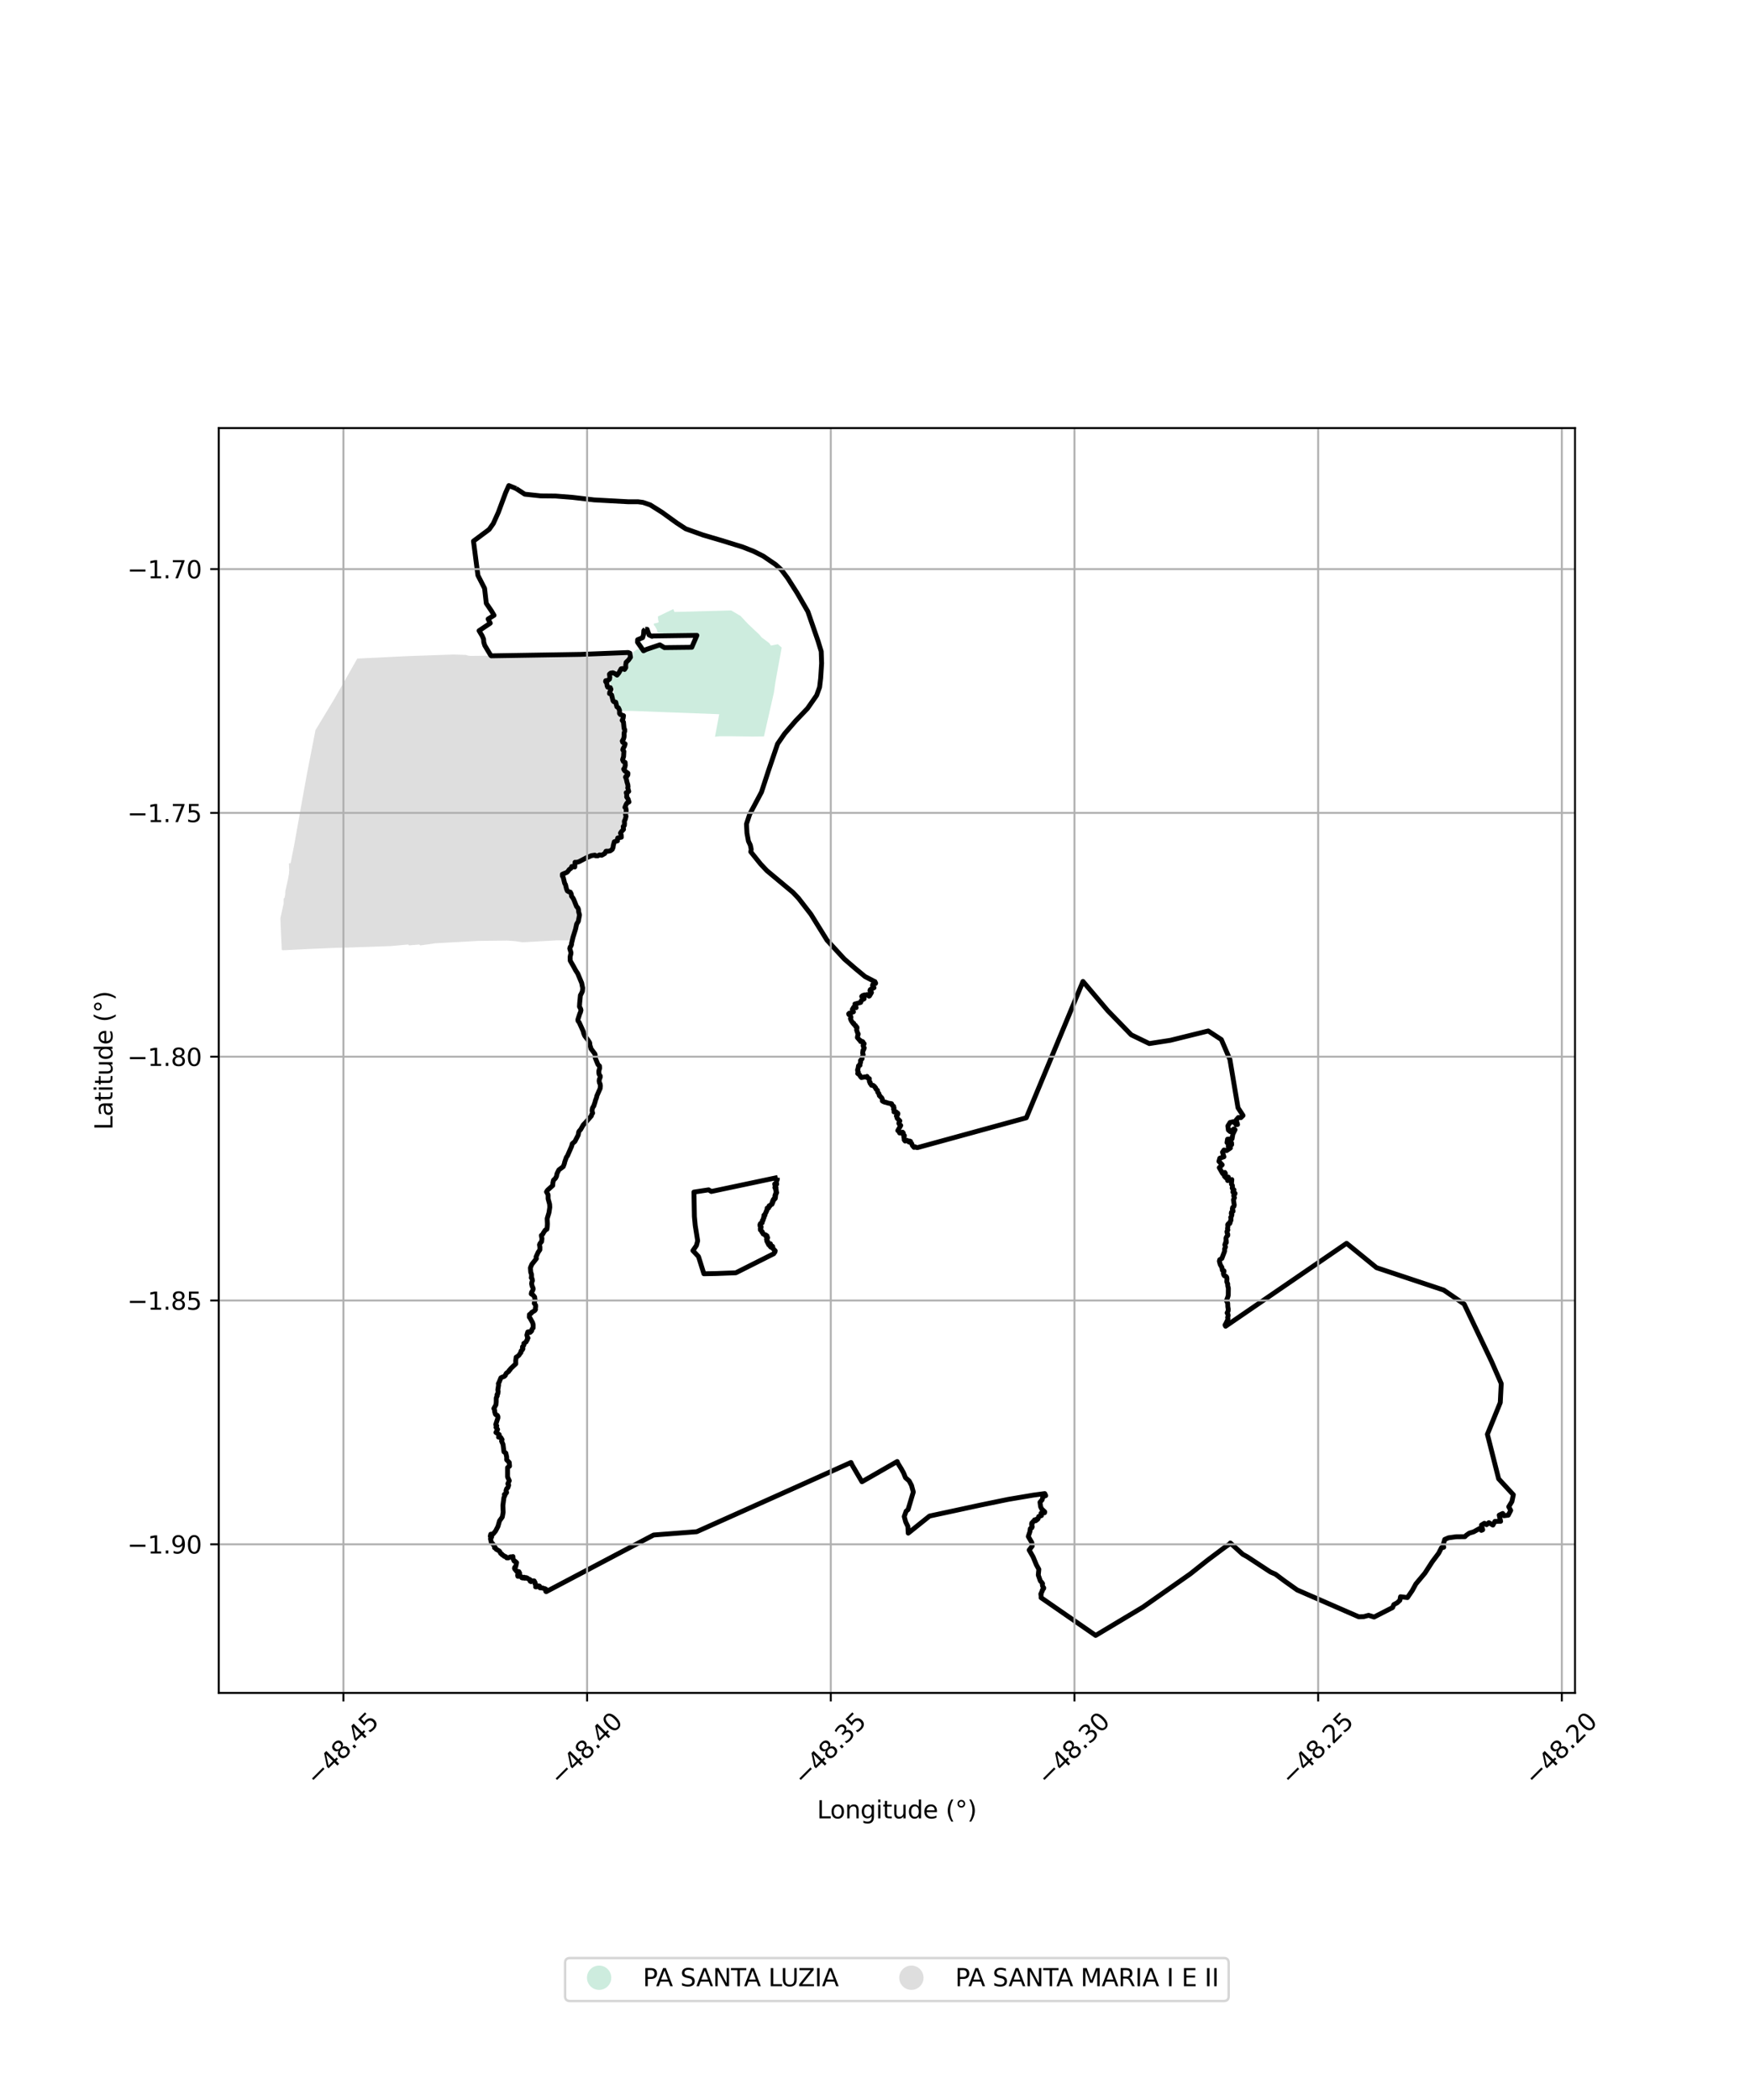 <?xml version="1.0" encoding="utf-8" standalone="no"?>
<!DOCTYPE svg PUBLIC "-//W3C//DTD SVG 1.1//EN"
  "http://www.w3.org/Graphics/SVG/1.1/DTD/svg11.dtd">
<svg xmlns:xlink="http://www.w3.org/1999/xlink" width="720pt" height="864pt" viewBox="0 0 720 864" xmlns="http://www.w3.org/2000/svg" version="1.1">
 <defs>
  <style type="text/css">*{stroke-linejoin: round; stroke-linecap: butt}</style>
 </defs>
 <g id="figure_1">
  <g id="patch_1">
   <path d="M 0 864 
L 720 864 
L 720 0 
L 0 0 
z
" style="fill: #ffffff"/>
  </g>
  <g id="axes_1">
   <g id="patch_2">
    <path d="M 90 696.518 
L 648 696.518 
L 648 176.122 
L 90 176.122 
z
" style="fill: #ffffff"/>
   </g>
   <g id="PatchCollection_1">
    <path d="M 147.013 270.951 
L 168.009 269.939 
L 186.628 269.289 
L 191.727 269.461 
L 192.566 269.738 
L 193.501 269.865 
L 199.36 269.799 
L 201.391 269.79 
L 204.011 269.841 
L 206.443 270.344 
L 207.59 269.876 
L 223.263 269.888 
L 240.609 269.162 
L 258.508 268.463 
L 258.442 269.003 
L 258.838 269.672 
L 258.483 271.017 
L 257.308 271.818 
L 257.071 273.104 
L 256.894 273.732 
L 256.74 274.854 
L 255.312 274.648 
L 254.237 275.802 
L 251.243 276.502 
L 250.32 277.126 
L 250.148 277.923 
L 250.039 279.455 
L 248.917 279.524 
L 248.528 280.583 
L 249.339 283.062 
L 250.823 283.449 
L 250.793 284.124 
L 249.772 285.198 
L 250.081 286.316 
L 251.125 286.725 
L 251.022 288.007 
L 252.194 289.454 
L 252.918 289.915 
L 252.743 291.065 
L 253.939 291.874 
L 254.199 293.399 
L 254.256 294.324 
L 255.512 295.118 
L 255.053 296.451 
L 255.706 297.879 
L 255.881 300.002 
L 256.294 300.836 
L 255.403 301.539 
L 255.938 302.442 
L 256.115 303.179 
L 254.994 305.378 
L 256.047 306.51 
L 255.251 308.484 
L 256.189 309.496 
L 255.852 310.199 
L 256.011 311.304 
L 255.087 312.286 
L 255.769 313.681 
L 256.637 314.265 
L 256.518 315.516 
L 255.962 315.944 
L 255.792 316.934 
L 256.985 317.965 
L 257.336 318.622 
L 256.48 319.568 
L 257.583 322.667 
L 257.43 324.642 
L 256.592 326.09 
L 257.371 327.026 
L 257.199 327.856 
L 257.984 329.521 
L 257.238 330.113 
L 256.326 332.374 
L 257.181 332.994 
L 256.687 334.79 
L 256.928 336.759 
L 256.226 337.448 
L 256.321 338.843 
L 255.852 339.66 
L 255.716 341.105 
L 254.551 342.244 
L 254.63 342.913 
L 253.787 344.606 
L 252.388 345.554 
L 251.449 347.412 
L 251.567 348.839 
L 251.087 349.48 
L 250.339 349.243 
L 249.404 349.234 
L 248.685 350.299 
L 247.425 350.94 
L 245.707 351.332 
L 244.987 350.932 
L 242.022 351.807 
L 240.095 353.117 
L 238.713 353.649 
L 236.341 354.363 
L 233.682 356.898 
L 230.383 359.822 
L 230.845 361.611 
L 231.62 362.788 
L 232.235 364.754 
L 232.67 365.811 
L 233.492 367.391 
L 234.222 367.93 
L 234.852 369.17 
L 235.373 369.611 
L 236.27 371.498 
L 236.658 372.843 
L 237.659 374.515 
L 237.992 376.947 
L 237.608 378.634 
L 236.479 380.747 
L 236.318 382.474 
L 235.76 383.642 
L 235.243 385.579 
L 235.189 386.513 
L 234.964 386.919 
L 229.147 386.883 
L 214.945 387.679 
L 212.074 387.227 
L 208.602 386.98 
L 196.779 387.11 
L 179.037 388.096 
L 172.893 388.985 
L 172.498 388.601 
L 168.264 388.968 
L 167.913 388.593 
L 160.817 389.236 
L 142.706 389.871 
L 138.523 389.933 
L 129.385 390.33 
L 124.936 390.547 
L 116.356 390.97 
L 115.936 390.789 
L 115.453 380.228 
L 115.364 377.757 
L 116.697 371.698 
L 116.704 369.69 
L 117.058 369.455 
L 117.347 368.124 
L 117.386 366.641 
L 118.481 361.79 
L 118.903 359.431 
L 118.991 358.054 
L 118.87 355.209 
L 119.543 355.205 
L 121.073 347.48 
L 124.399 328.797 
L 126.362 317.987 
L 129.799 300.388 
L 137.41 287.804 
L 147.013 270.951 
" clip-path="url(#p617e4e9c97)" style="fill: #cccccc; fill-opacity: 0.65"/>
    <path d="M 277.023 250.581 
L 277.484 251.78 
L 300.831 251.142 
L 304.728 253.451 
L 307.692 256.642 
L 310.824 259.601 
L 312.323 261.006 
L 313.394 262.266 
L 316.486 264.585 
L 317.197 265.622 
L 320.04 265.05 
L 321.608 266.423 
L 321.377 267.709 
L 321.11 269.229 
L 320.824 270.765 
L 319.843 276.095 
L 319.043 280.585 
L 318.396 284.998 
L 314.315 302.972 
L 309.581 303.036 
L 305.071 302.957 
L 300.547 302.899 
L 296.062 302.897 
L 294.169 303.116 
L 295.902 293.847 
L 273.573 293.006 
L 259.949 292.484 
L 255.207 292.467 
L 254.598 291.281 
L 254.354 290.699 
L 254.111 290.117 
L 253.998 289.548 
L 253.15 288.867 
L 252.302 288.185 
L 252.413 286.592 
L 252.523 284.658 
L 252.776 283.577 
L 251.362 281.816 
L 250.994 280.963 
L 250.626 280.11 
L 251.698 279.767 
L 252.149 279.312 
L 252.091 278.174 
L 252.202 277.093 
L 252.936 277.206 
L 254.236 278.171 
L 255.026 277.885 
L 255.59 277.316 
L 255.814 275.837 
L 256.716 275.267 
L 258.41 275.321 
L 258.634 274.069 
L 258.688 272.306 
L 259.591 272.02 
L 260.013 271.195 
L 260.435 270.37 
L 260.462 269.346 
L 260.489 268.322 
L 261.73 267.41 
L 263.084 266.896 
L 264.213 266.667 
L 264.325 265.984 
L 263.872 264.847 
L 263.504 263.966 
L 263.135 263.084 
L 263.247 262.516 
L 263.65 262.593 
L 263.534 263.027 
L 263.803 264.322 
L 265.79 267.248 
L 268.324 266.162 
L 270.858 265.075 
L 271.712 266.141 
L 272.567 267.205 
L 283.739 267.026 
L 284.448 265.397 
L 285.146 263.765 
L 285.845 262.125 
L 270.599 260.334 
L 270.243 259.036 
L 269.847 258.326 
L 269.451 257.615 
L 268.999 257.161 
L 269.026 256.848 
L 269.054 256.535 
L 269.351 256.482 
L 270.352 256.306 
L 271.029 255.963 
L 270.802 255.053 
L 270.745 254.456 
L 270.688 253.859 
L 270.644 253.657 
L 277.023 250.581 
" clip-path="url(#p617e4e9c97)" style="fill: #b3e2cd; fill-opacity: 0.65"/>
   </g>
   <g id="PatchCollection_2">
    <path d="M 212.314 200.987 
L 215.896 203.322 
L 222.478 204.023 
L 228.532 204.082 
L 235.57 204.635 
L 244.415 205.669 
L 258.5 206.439 
L 262.49 206.439 
L 264.552 206.701 
L 267.537 207.732 
L 272.356 210.762 
L 278.361 215.099 
L 282.101 217.555 
L 289.235 220.115 
L 296.875 222.361 
L 305.589 225.059 
L 310.024 226.803 
L 314.03 228.808 
L 319.131 232.297 
L 321.481 234.435 
L 324.028 237.803 
L 327.936 243.93 
L 332.365 251.592 
L 336.581 263.782 
L 337.868 268.017 
L 338.036 272.891 
L 337.648 278.961 
L 337.211 282.706 
L 335.993 286.089 
L 332.213 291.493 
L 327.314 296.623 
L 322.792 301.88 
L 319.926 306.041 
L 316.169 317.098 
L 313.292 325.896 
L 308.427 335.051 
L 307.121 339.029 
L 307.324 342.811 
L 307.937 346.102 
L 308.704 347.713 
L 309.074 349.469 
L 308.894 350.458 
L 312.932 355.479 
L 315.509 358.208 
L 326.252 367.163 
L 328.488 369.517 
L 333.617 376.129 
L 340.24 386.807 
L 347.387 394.572 
L 351.79 398.381 
L 355.889 401.777 
L 359.641 403.727 
L 359.735 403.841 
L 359.957 403.84 
L 360.261 404.491 
L 360.194 404.646 
L 359.08 405.072 
L 358.966 405.532 
L 359.106 405.875 
L 359.601 406.373 
L 358.075 407.134 
L 357.965 407.399 
L 357.939 407.576 
L 358.311 407.955 
L 358.55 408.358 
L 357.722 409.767 
L 357.535 409.867 
L 357.239 409.527 
L 356.875 409.21 
L 356.626 409.231 
L 356.355 409.431 
L 356.003 409.537 
L 355.776 409.329 
L 354.973 409.569 
L 354.534 409.96 
L 354.816 410.055 
L 355.522 410.854 
L 355.497 410.968 
L 355.031 411.167 
L 354.378 411.655 
L 354.106 412.422 
L 351.72 413.085 
L 352.241 414.57 
L 351.962 414.437 
L 351.755 414.186 
L 351.261 414.342 
L 350.668 415.34 
L 351.148 416.283 
L 350.534 416.498 
L 349.962 416.841 
L 349.455 416.855 
L 349.178 417.116 
L 349.273 417.425 
L 349.505 417.541 
L 349.902 417.926 
L 350.095 418.538 
L 349.891 419.093 
L 350.254 419.976 
L 350.997 421.044 
L 351.239 421.001 
L 351.356 421.462 
L 352.004 421.906 
L 351.889 422.093 
L 352.205 422.519 
L 352.557 422.592 
L 352.62 422.878 
L 352.496 423.403 
L 352.427 423.734 
L 352.882 425.095 
L 353.093 425.382 
L 353.072 425.599 
L 352.868 426.206 
L 352.757 426.88 
L 353.699 428.004 
L 353.924 428.037 
L 354.097 428.539 
L 354.428 428.6 
L 354.535 428.48 
L 354.832 428.496 
L 355.055 428.711 
L 355.013 428.998 
L 355.516 429.372 
L 355.454 429.666 
L 355.098 430.165 
L 355.298 430.814 
L 355.577 431.136 
L 355.308 431.907 
L 355.065 432.105 
L 354.917 433.291 
L 355.136 433.934 
L 355.053 434.295 
L 354.732 434.807 
L 354.673 435.614 
L 354.023 436.363 
L 354.075 437.11 
L 353.81 437.736 
L 353.843 438.252 
L 353.226 438.485 
L 352.971 439.935 
L 352.829 440.136 
L 352.858 440.525 
L 353.141 441.064 
L 352.874 441.659 
L 353.67 442.25 
L 353.979 442.849 
L 354.409 443.329 
L 355.68 443.096 
L 356.091 443.126 
L 356.593 443.172 
L 356.715 442.874 
L 356.773 442.979 
L 356.778 443.354 
L 357.682 443.795 
L 357.636 444.321 
L 357.706 445.026 
L 358.026 445.313 
L 357.996 445.712 
L 358.389 446.173 
L 358.553 446.51 
L 359.209 446.538 
L 359.833 447.017 
L 359.887 447.255 
L 360.27 447.578 
L 360.366 448.03 
L 361.017 448.607 
L 361.124 449.366 
L 361.606 449.946 
L 361.776 450.752 
L 361.889 450.754 
L 362.069 450.878 
L 362.157 451.161 
L 362.788 451.687 
L 363.06 452.327 
L 363.026 452.973 
L 363.541 453.291 
L 363.821 453.337 
L 364.003 453.483 
L 364.437 453.488 
L 364.706 453.654 
L 364.922 453.656 
L 365.322 453.842 
L 366.809 454.089 
L 367.066 454.708 
L 367.687 455.203 
L 367.601 455.592 
L 367.852 455.874 
L 367.637 456.376 
L 368.034 456.987 
L 367.811 457.456 
L 368.741 457.499 
L 368.878 457.756 
L 369.284 457.92 
L 369.42 458.165 
L 369.314 458.599 
L 368.787 459.091 
L 369.079 459.834 
L 369.13 460.116 
L 370.222 461.152 
L 369.804 462.13 
L 369.953 462.466 
L 370.595 463.038 
L 369.382 465.155 
L 369.806 465.466 
L 370.145 466.15 
L 371.343 465.798 
L 371.628 466.127 
L 371.502 466.302 
L 371.481 466.599 
L 371.825 467.128 
L 372.089 467.191 
L 372.074 467.467 
L 371.847 467.776 
L 372.023 468.503 
L 372.011 468.972 
L 372.395 469.468 
L 373.203 469.169 
L 373.931 469.849 
L 374.236 469.438 
L 374.339 469.521 
L 374.61 469.591 
L 374.505 469.763 
L 374.573 470.051 
L 375.059 470.398 
L 375.397 471.305 
L 375.876 471.831 
L 376.059 472.064 
L 376.477 471.817 
L 376.945 472.097 
L 377.564 472.139 
L 422.253 459.895 
L 445.562 403.786 
L 455.704 415.754 
L 465.43 425.758 
L 472.862 429.357 
L 481.532 428.01 
L 497.108 424.165 
L 502.497 427.705 
L 506.02 435.905 
L 509.351 455.769 
L 511.427 458.948 
L 510.498 459.847 
L 509.497 459.776 
L 508.622 460.775 
L 509.168 462.641 
L 508.608 462.715 
L 507.572 461.465 
L 506.081 461.812 
L 505.171 463.264 
L 505.384 464.931 
L 506.123 465.565 
L 507.681 464.474 
L 508.137 464.782 
L 507.228 466.632 
L 506.898 468.537 
L 505.043 468.702 
L 504.829 470.099 
L 506.699 470.223 
L 506.741 470.948 
L 505.383 470.841 
L 505.358 471.802 
L 506.25 472.29 
L 504.641 473.399 
L 503.59 473.146 
L 502.971 474.036 
L 503.553 475.938 
L 501.871 476.503 
L 501.506 477.827 
L 502.851 479.239 
L 501.64 480.401 
L 503.047 482.864 
L 503.923 482.373 
L 504.191 482.844 
L 503.727 483.897 
L 504.357 484.585 
L 505.365 484.293 
L 505.079 485.707 
L 506.805 485.306 
L 506.642 487.192 
L 507.034 487.74 
L 507.089 488.421 
L 506.946 488.754 
L 507.17 489.203 
L 507.704 489.543 
L 507.68 489.697 
L 507.223 490.417 
L 507.562 490.811 
L 508.123 490.961 
L 508.053 491.276 
L 507.626 491.697 
L 507.566 491.935 
L 507.879 492.793 
L 507.472 493.657 
L 507.808 495.815 
L 507.658 496.355 
L 507.142 496.792 
L 507.015 497.462 
L 507.259 497.883 
L 507.303 498.384 
L 506.657 498.775 
L 506.591 499.328 
L 506.85 499.716 
L 506.667 500.385 
L 506.344 500.864 
L 506.459 501.381 
L 506.443 502.105 
L 506.133 502.572 
L 506.126 503.018 
L 505.925 503.431 
L 505.4 503.437 
L 505.113 503.848 
L 505.173 504.783 
L 505.027 505.466 
L 505.175 506.041 
L 504.799 506.71 
L 504.92 507.388 
L 505.128 507.765 
L 505.129 508.304 
L 504.601 508.897 
L 504.417 509.388 
L 504.393 509.793 
L 504.528 510.357 
L 504.343 510.711 
L 504.57 511.024 
L 504.527 511.275 
L 504.164 511.434 
L 503.926 512.142 
L 504.211 513.027 
L 503.815 513.87 
L 503.828 514.795 
L 502.719 517.75 
L 501.832 518.262 
L 501.677 518.893 
L 502.046 520.296 
L 502.745 521.479 
L 502.908 522.598 
L 503.551 522.836 
L 503.562 523.218 
L 503.34 523.881 
L 503.465 524.494 
L 503.783 524.918 
L 504.291 525.038 
L 504.69 525.458 
L 504.806 526.062 
L 504.745 527.393 
L 505.132 528.29 
L 505.095 528.548 
L 505.149 529.158 
L 505.377 529.966 
L 505.344 532.843 
L 505.18 533.535 
L 504.587 535.139 
L 505.106 536.147 
L 505.157 537.657 
L 505.346 538.711 
L 505.267 539.419 
L 504.871 540.181 
L 505.212 540.711 
L 505.295 541.265 
L 505.08 542.101 
L 505.218 542.419 
L 505.202 542.803 
L 504.42 544.434 
L 504.004 545.148 
L 504.249 545.65 
L 554.027 511.536 
L 566.336 521.562 
L 593.996 530.772 
L 602.41 536.553 
L 613.646 560.091 
L 617.652 569.254 
L 617.252 577.063 
L 611.955 590.104 
L 616.585 608.43 
L 622.636 614.978 
L 622.049 617.765 
L 620.741 619.927 
L 621.551 621.426 
L 620.534 623.401 
L 618.782 623.605 
L 618.255 622.686 
L 616.824 623.367 
L 617.398 625.921 
L 615.065 625.938 
L 614.224 627.47 
L 612.549 626.466 
L 611.615 627.3 
L 610.721 626.721 
L 609.512 627.453 
L 610.025 629.394 
L 609.466 629.65 
L 608.762 628.867 
L 606.338 630.219 
L 604.525 630.771 
L 603.225 631.69 
L 602.712 632.224 
L 599.071 632.268 
L 595.958 632.698 
L 594.405 633.365 
L 593.752 635.613 
L 593.988 636.591 
L 593.092 636.75 
L 591.905 639.05 
L 589.282 642.546 
L 586.242 647.25 
L 582.542 651.667 
L 581.04 654.405 
L 579.059 657.291 
L 576.22 656.944 
L 575.938 658.422 
L 574.886 659.408 
L 573.459 660.179 
L 572.953 661.391 
L 565.329 665.295 
L 563.087 664.586 
L 561.059 665.128 
L 559.047 665.207 
L 533.677 654.148 
L 528.374 650.378 
L 524.759 647.668 
L 522.699 646.76 
L 513.171 640.506 
L 511.31 639.48 
L 506.196 634.829 
L 505.928 635.227 
L 504.091 636.471 
L 496.771 641.949 
L 489.696 647.564 
L 470.236 661.216 
L 450.778 672.864 
L 428.333 657.334 
L 428.379 657.038 
L 428.222 655.771 
L 428.413 655.726 
L 428.461 655.243 
L 428.851 654.532 
L 428.822 654.224 
L 429.396 653.544 
L 429.423 653.281 
L 428.967 652.654 
L 428.841 651.898 
L 428.947 651.549 
L 428.602 651.05 
L 428.019 650.423 
L 427.185 648.032 
L 427.407 645.643 
L 426.397 643.819 
L 425.066 640.594 
L 423.43 637.734 
L 424.684 636.087 
L 424.516 634.643 
L 423.07 632.153 
L 423.743 630.141 
L 423.891 628.944 
L 424.5 628.592 
L 424.685 628.128 
L 424.466 627.791 
L 424.585 627.339 
L 424.437 627.108 
L 424.508 626.599 
L 424.757 626.568 
L 424.931 626.354 
L 424.952 626.1 
L 425.383 625.749 
L 425.639 625.317 
L 425.865 625.38 
L 426.044 625.683 
L 426.197 625.643 
L 426.252 625.467 
L 426.161 625.187 
L 426.346 625.099 
L 426.787 625.192 
L 427.111 624.846 
L 427.333 623.942 
L 428.491 623.563 
L 428.292 622.624 
L 428.417 622.496 
L 429.752 622.393 
L 429.824 622.21 
L 429.801 621.962 
L 428.602 620.861 
L 428.134 619.904 
L 427.889 618.055 
L 428.784 617.036 
L 429.059 615.829 
L 430.237 615.339 
L 429.837 614.498 
L 425.033 615.156 
L 414.776 616.889 
L 403.294 619.249 
L 382.442 623.747 
L 373.673 630.775 
L 373.536 628.027 
L 372.626 626.176 
L 372.029 623.951 
L 372.809 621.748 
L 373.597 621.109 
L 375.761 613.857 
L 375.02 611.124 
L 374.048 609.291 
L 372.526 607.947 
L 371.769 606.027 
L 370.767 604.221 
L 369.422 602.044 
L 369.136 601.307 
L 354.633 609.633 
L 350.657 602.859 
L 350.115 601.712 
L 328.199 611.576 
L 286.662 630.186 
L 268.916 631.547 
L 224.714 654.859 
L 224.547 654.714 
L 224.573 653.822 
L 224.061 653.582 
L 223.66 653.546 
L 223.278 653.343 
L 222.136 653.262 
L 221.95 652.557 
L 220.709 652.41 
L 220.748 652.603 
L 220.644 652.698 
L 220.63 652.898 
L 220.54 652.854 
L 220.36 652.883 
L 220.488 652.262 
L 220.174 651.726 
L 220.173 651.167 
L 219.783 650.441 
L 219.233 650.407 
L 218.513 650.737 
L 218.134 650.556 
L 218.004 649.855 
L 216.899 649.414 
L 216.97 649.279 
L 216.492 649.079 
L 216.145 649.16 
L 215.929 649.346 
L 215.681 648.926 
L 215.091 649.246 
L 214.945 649.064 
L 214.689 649.147 
L 214.694 649.131 
L 214.565 648.963 
L 214.844 648.875 
L 214.174 648.584 
L 214.049 648.44 
L 213.941 648.485 
L 213.769 648.395 
L 213.636 648.508 
L 213.431 648.56 
L 213.106 648.335 
L 213.067 648.545 
L 213.034 648.449 
L 212.978 648 
L 213.63 647.703 
L 213.656 647.479 
L 213.806 647.277 
L 213.487 646.615 
L 212.538 646.46 
L 212.559 646.526 
L 212.408 646.23 
L 211.892 645.699 
L 211.736 645.434 
L 211.671 645.2 
L 211.808 644.803 
L 212.162 644.599 
L 212.55 642.9 
L 211.887 642.314 
L 211.55 642.297 
L 211.24 641.71 
L 211.049 640.928 
L 211.046 640.408 
L 210.641 640.593 
L 210.438 640.678 
L 210.269 640.509 
L 209.931 640.56 
L 209.322 640.881 
L 208.982 640.983 
L 208.439 640.933 
L 208.102 640.459 
L 207.439 640.307 
L 207.254 640.036 
L 206.556 639.663 
L 206.388 639.426 
L 206.482 639.389 
L 206.004 639.127 
L 205.561 638.279 
L 205.191 637.983 
L 204.16 637.413 
L 203.933 636.979 
L 203.462 636.787 
L 203.498 636.271 
L 202.678 635.101 
L 202.175 634.69 
L 201.803 633.109 
L 202.277 632.366 
L 201.718 632.038 
L 201.922 631.226 
L 202.866 631.147 
L 203.898 629.884 
L 204.856 628.052 
L 205.529 625.712 
L 206.652 624.158 
L 207.012 622.172 
L 206.9 619.426 
L 207.318 616.184 
L 207.745 615.215 
L 207.773 615.055 
L 207.51 614.864 
L 207.779 614.62 
L 208.174 614.427 
L 208.434 614.046 
L 208.194 613.392 
L 208.194 613.229 
L 208.475 612.469 
L 208.849 612.17 
L 209.06 611.829 
L 209.1 611.446 
L 209.295 611.059 
L 209.16 610.676 
L 208.936 610.471 
L 209.537 609.203 
L 208.824 607.659 
L 208.823 603.804 
L 209.644 603.202 
L 209.515 601.692 
L 208.461 600.618 
L 208.474 599.506 
L 208.113 597.844 
L 207.338 597.318 
L 206.968 594.324 
L 206.352 592.901 
L 206.566 592.281 
L 206.026 591.403 
L 205.107 591.277 
L 205.397 590.218 
L 204.05 589.367 
L 204.72 588.111 
L 204.069 587.241 
L 204.39 586.621 
L 203.956 586.126 
L 204.847 583.395 
L 204.85 582.773 
L 204.613 582.307 
L 204.165 582.171 
L 203.84 581.876 
L 203.51 580.83 
L 203.545 580.408 
L 203.464 580.102 
L 203.188 579.504 
L 204.059 577.944 
L 204.158 576.84 
L 204.175 575.124 
L 204.579 574.307 
L 204.456 573.939 
L 204.557 573.651 
L 204.813 573.436 
L 204.929 572.438 
L 204.806 571.866 
L 205.147 569.793 
L 205.041 569.279 
L 205.393 568.596 
L 206.077 566.894 
L 206.559 566.622 
L 207.503 566.266 
L 207.952 565.824 
L 208.039 565.488 
L 208.329 564.974 
L 209.292 564.264 
L 209.461 563.818 
L 209.843 563.567 
L 210.038 563.164 
L 212.21 561.103 
L 212.173 559.873 
L 212.36 558.398 
L 212.768 558.169 
L 213.474 557.615 
L 214.205 556.538 
L 214.324 556.481 
L 214.292 556.114 
L 214.483 555.678 
L 214.873 555.419 
L 215.146 554.901 
L 214.94 554.412 
L 214.992 554.074 
L 215.408 553.659 
L 215.584 553.162 
L 215.495 552.749 
L 216.488 552.052 
L 216.721 551.475 
L 216.937 551.249 
L 216.937 550.923 
L 217.235 550.494 
L 217.024 550.257 
L 216.771 549.285 
L 217.139 548.009 
L 217.718 547.899 
L 217.725 547.966 
L 218.133 548.182 
L 218.713 547.59 
L 218.857 546.897 
L 219.354 546.332 
L 219.363 545.048 
L 219.134 544.21 
L 218.037 542.2 
L 217.774 541.9 
L 217.815 540.856 
L 218.622 540.26 
L 218.714 539.999 
L 220.011 539.221 
L 220.32 538.754 
L 220.269 538.291 
L 220.377 537.633 
L 220.367 537.001 
L 219.799 536.208 
L 220.142 534.774 
L 220.044 534.423 
L 219.968 533.631 
L 219.34 532.846 
L 218.56 532.347 
L 218.701 531.658 
L 219.082 531.093 
L 219.386 530.31 
L 219.231 529.727 
L 218.962 529.246 
L 218.714 528.142 
L 218.818 527.502 
L 219.059 526.878 
L 218.901 526.065 
L 218.581 525.723 
L 218.674 525.113 
L 218.65 524.211 
L 218.35 523.422 
L 218.223 521.601 
L 218.819 520.171 
L 219.81 518.937 
L 220.686 517.81 
L 220.549 517.11 
L 221.416 515.217 
L 222.113 514.205 
L 222.131 513.138 
L 221.962 512.118 
L 222.187 511.573 
L 222.839 510.81 
L 222.975 509.556 
L 222.72 508.298 
L 223.335 507.74 
L 223.622 507.157 
L 224.347 506.084 
L 224.996 505.757 
L 225.151 504.865 
L 225.219 503.543 
L 225.128 501.349 
L 225.865 498.913 
L 226.196 496.72 
L 226.124 495.44 
L 225.505 493.211 
L 225.497 491.589 
L 225.398 491.335 
L 224.846 490.369 
L 225.115 489.9 
L 225.365 489.589 
L 227.404 487.747 
L 227.475 486.601 
L 227.727 485.564 
L 228.508 484.81 
L 228.95 484.004 
L 229.176 482.844 
L 229.929 481.328 
L 231.742 479.973 
L 232.227 478.665 
L 232.312 478.151 
L 233.027 476.127 
L 233.483 475.521 
L 234.142 473.975 
L 235.163 471.64 
L 235.464 470.533 
L 236.531 469.629 
L 237.68 467.39 
L 237.882 466.983 
L 238.112 465.679 
L 238.353 465.312 
L 238.908 464.697 
L 239.992 462.796 
L 240.997 461.757 
L 243.314 459.088 
L 243.369 458.672 
L 243.834 457.951 
L 243.637 457.387 
L 243.611 456.677 
L 243.729 456.052 
L 243.973 455.467 
L 244.313 455.054 
L 244.348 454.748 
L 244.51 454.481 
L 244.516 454.226 
L 244.73 453.748 
L 244.999 452.706 
L 245.447 451.533 
L 245.567 450.877 
L 246.922 447.795 
L 247.028 446.768 
L 246.895 445.93 
L 246.632 445.5 
L 246.515 444.712 
L 246.578 444.16 
L 246.963 443.127 
L 246.961 442.716 
L 246.488 441.997 
L 246.391 441.451 
L 246.382 440.626 
L 246.726 439.428 
L 246.633 438.551 
L 246.015 437.997 
L 244.829 435.072 
L 244.862 433.956 
L 244.75 433.599 
L 243.123 431.431 
L 242.982 430.772 
L 242.734 430.235 
L 242.606 429.007 
L 241.953 427.959 
L 240.582 426.168 
L 240.156 425.161 
L 239.958 424.314 
L 238.301 420.652 
L 237.821 420.047 
L 237.756 419.505 
L 238.539 417.057 
L 238.804 416.512 
L 239.026 415.613 
L 238.88 415.049 
L 238.405 414.155 
L 238.488 412.741 
L 238.63 411.256 
L 238.799 409.45 
L 239.014 409.134 
L 239.621 407.86 
L 239.747 406.469 
L 239.595 405.86 
L 239.323 404.435 
L 237.676 400.511 
L 236.842 399.229 
L 235.835 397.379 
L 234.608 395.253 
L 234.56 393.727 
L 234.739 392.88 
L 234.849 392.587 
L 234.926 391.976 
L 234.412 390.226 
L 234.61 389.576 
L 234.871 389.318 
L 235.17 388.548 
L 235.134 388.213 
L 235.576 386.392 
L 235.742 385.655 
L 236.818 382.204 
L 237.244 380.191 
L 237.934 379.058 
L 238.431 376.421 
L 238.103 375.277 
L 237.988 374.153 
L 237.712 373.479 
L 237.212 372.954 
L 236.109 370.206 
L 235.786 369.557 
L 235.136 368.682 
L 235.044 367.817 
L 234.649 367.056 
L 234.052 366.92 
L 233.423 366.541 
L 233.084 365.736 
L 232.647 363.924 
L 232.321 363.423 
L 231.734 360.995 
L 231.372 360.387 
L 231.365 359.717 
L 233.178 358.926 
L 233.52 358.645 
L 234.181 357.759 
L 234.961 357.19 
L 235.235 356.517 
L 235.456 356.487 
L 236.468 356.711 
L 236.584 354.766 
L 237.13 354.812 
L 238.126 354.573 
L 239.944 353.616 
L 241.292 352.895 
L 241.907 352.672 
L 243.325 352.043 
L 244.743 351.829 
L 245.042 352.086 
L 245.876 352.132 
L 246.7 351.732 
L 247.542 351.882 
L 248.816 351.159 
L 249.325 350.221 
L 249.792 350.176 
L 250.167 350.248 
L 251.109 350.043 
L 251.892 349.464 
L 252.232 348.677 
L 252.329 347.866 
L 252.738 346.328 
L 254.048 345.95 
L 254.017 345.236 
L 254.166 344.747 
L 255.641 344.461 
L 255.605 343.618 
L 255.282 342.744 
L 255.685 342.154 
L 256.525 341.235 
L 256.414 340.036 
L 256.883 339.611 
L 256.939 338.748 
L 256.881 337.884 
L 257.272 337.015 
L 257.564 335.891 
L 257.34 334.931 
L 257.581 334.289 
L 257.653 333.344 
L 257.465 332.446 
L 257.11 332.177 
L 257.61 330.974 
L 257.954 330.399 
L 258.773 329.947 
L 258.425 328.772 
L 257.83 327.883 
L 257.882 326.889 
L 257.649 326.115 
L 257.933 326.153 
L 258.672 325.604 
L 258.264 324.143 
L 258.391 323.746 
L 258.295 322.829 
L 257.979 321.844 
L 257.643 320.325 
L 257.355 319.728 
L 257.529 319.404 
L 257.876 319.438 
L 258.295 318.835 
L 258.337 318.124 
L 256.994 317.117 
L 256.595 316.444 
L 257 315.944 
L 257.262 314.913 
L 257.198 313.675 
L 256.464 313.295 
L 256.143 312.556 
L 256.558 311.282 
L 256.675 309.132 
L 256.223 308.486 
L 256.36 308.029 
L 256.892 307.049 
L 257.193 306.067 
L 256.17 305.349 
L 256.01 304.889 
L 256.494 304.112 
L 256.737 303.26 
L 256.801 302.596 
L 256.732 301.674 
L 257.009 300.906 
L 257.01 300.152 
L 256.753 299.715 
L 256.504 297.08 
L 255.978 296.374 
L 256.341 295.609 
L 256.526 294.448 
L 255.241 293.982 
L 254.901 293.535 
L 254.881 292.184 
L 254.446 291.249 
L 253.787 290.774 
L 253.336 288.914 
L 252.526 288.682 
L 252.213 288.321 
L 251.639 285.92 
L 251.231 285.556 
L 250.787 285.391 
L 250.847 284.886 
L 251.389 283.6 
L 251.064 282.896 
L 250.034 282.706 
L 249.81 282.274 
L 249.647 281.093 
L 249.164 280.402 
L 249.221 280.053 
L 250.208 279.869 
L 250.796 279.368 
L 250.919 278.776 
L 250.749 277.382 
L 251.225 276.96 
L 252.123 276.803 
L 253.003 277.139 
L 253.869 277.761 
L 254.569 276.913 
L 255.542 275.177 
L 256.056 275.059 
L 256.938 275.437 
L 257.475 274.653 
L 257.443 273.662 
L 257.6 272.527 
L 258.678 271.456 
L 259.41 270.373 
L 259.151 268.756 
L 258.473 268.465 
L 238.944 269.232 
L 202.121 269.83 
L 201.882 269.613 
L 199.447 265.548 
L 199.038 264.22 
L 198.948 262.962 
L 198.41 261.67 
L 197.106 259.487 
L 201.705 256.401 
L 200.828 254.681 
L 203.26 253.157 
L 202.287 251.483 
L 200.072 248.226 
L 199.368 242.073 
L 196.627 236.716 
L 194.804 222.628 
L 201.252 217.821 
L 202.965 215.389 
L 205.018 210.836 
L 208.035 202.707 
L 209.348 199.776 
L 212.314 200.987 
M 319.954 484.447 
L 292.643 490.207 
L 291.553 489.531 
L 285.504 490.452 
L 285.695 500.54 
L 286.04 504.216 
L 287.045 510.496 
L 286.539 512.425 
L 285.081 514.549 
L 287.372 516.975 
L 289.604 524.072 
L 294.821 523.967 
L 302.753 523.663 
L 318.363 515.806 
L 318.494 515.497 
L 318.831 515.134 
L 318.716 514.975 
L 318.944 514.627 
L 317.961 513.623 
L 317.929 512.881 
L 317.732 512.67 
L 317.812 512.831 
L 317.659 513.072 
L 317.529 513.056 
L 317.465 513.209 
L 317.181 513.14 
L 316.834 512.748 
L 316.658 512.426 
L 316.768 512.118 
L 317.025 511.952 
L 316.988 511.909 
L 316.965 511.706 
L 316.568 511.65 
L 316.654 511.856 
L 316.303 512.2 
L 315.759 511.145 
L 315.797 510.651 
L 315.512 510.701 
L 315.569 510.358 
L 315.455 510.266 
L 315.597 509.99 
L 315.363 509.923 
L 315.458 509.481 
L 315.816 509.257 
L 315.834 509.195 
L 315.574 509.022 
L 315.549 508.449 
L 315.374 508.357 
L 314.985 508.464 
L 315.091 508.109 
L 314.36 507.856 
L 313.949 507.651 
L 313.613 506.776 
L 313.544 507.006 
L 313.107 506.148 
L 312.843 506.036 
L 312.809 505.472 
L 313.075 505.325 
L 313.086 504.914 
L 313.15 504.777 
L 312.905 504.898 
L 312.935 504.549 
L 312.775 504.48 
L 312.887 504.285 
L 312.698 504.361 
L 312.679 503.81 
L 312.837 503.614 
L 312.862 503.399 
L 313.575 503.109 
L 313.615 502.304 
L 313.81 502.348 
L 313.657 502.148 
L 313.864 501.843 
L 314.04 501.803 
L 314.163 500.857 
L 314.376 500.889 
L 314.293 499.99 
L 314.75 499.973 
L 314.602 499.813 
L 314.893 499.194 
L 315.108 498.914 
L 315.083 498.824 
L 315.194 498.732 
L 315.217 498.436 
L 315.426 498.23 
L 315.408 497.979 
L 315.521 497.958 
L 315.541 497.607 
L 315.68 497.321 
L 315.62 497.049 
L 316.249 496.975 
L 316.44 496.1 
L 316.801 496.148 
L 316.859 495.919 
L 317.371 495.38 
L 317.601 495.48 
L 317.92 494.788 
L 317.737 494.492 
L 318.034 494.419 
L 318.037 494.251 
L 318.177 494.096 
L 317.974 493.908 
L 318.221 493.756 
L 318.214 493.428 
L 318.651 493.43 
L 318.559 493.389 
L 318.507 493.161 
L 318.658 492.849 
L 318.91 493.093 
L 318.974 493.044 
L 318.822 492.991 
L 319.081 492.393 
L 318.805 492.012 
L 318.913 491.677 
L 319.128 491.702 
L 319.199 491.563 
L 318.987 491.441 
L 319.179 490.964 
L 319.367 491.058 
L 319.378 490.716 
L 319.55 490.673 
L 319.489 490.477 
L 319.249 490.401 
L 319.391 489.81 
L 319.148 489.663 
L 319.323 489.332 
L 319.006 489.05 
L 319.295 488.682 
L 318.805 488.616 
L 318.92 488.102 
L 319.06 487.799 
L 318.846 487.631 
L 318.726 487.126 
L 319.097 487.125 
L 319.548 487.227 
L 319.408 486.307 
L 319.461 486.081 
L 319.423 485.869 
L 319.749 485.453 
L 319.853 484.506 
L 319.954 484.447 
M 265.464 258.902 
L 264.891 259.471 
L 264.784 261.028 
L 264.41 262.333 
L 262.336 263.208 
L 262.298 264.249 
L 264.754 267.762 
L 265.937 267.188 
L 271.474 265.308 
L 273.353 266.449 
L 284.619 266.319 
L 286.724 261.419 
L 268.596 261.672 
L 268.271 261.806 
L 267.048 261.252 
L 266.237 258.917 
L 265.464 258.902 
L 265.464 258.902 
" clip-path="url(#p617e4e9c97)" style="fill: none; stroke: #000000; stroke-width: 2"/>
   </g>
   <g id="matplotlib.axis_1">
    <g id="xtick_1">
     <g id="line2d_1">
      <path d="M 141.301 696.518 
L 141.301 176.122 
" clip-path="url(#p617e4e9c97)" style="fill: none; stroke: #b0b0b0; stroke-width: 0.8; stroke-linecap: square"/>
     </g>
     <g id="line2d_2">
      <defs>
       <path id="m7fc98abf8d" d="M 0 0 
L 0 3.5 
" style="stroke: #000000; stroke-width: 0.8"/>
      </defs>
      <g>
       <use xlink:href="#m7fc98abf8d" x="141.301" y="696.518" style="stroke: #000000; stroke-width: 0.8"/>
      </g>
     </g>
     <g id="text_1">
      <!-- −48.45 -->
      <g transform="translate(130.168 735.06) rotate(-45) scale(0.1 -0.1)">
       <defs>
        <path id="DejaVuSans-2212" d="M 678 2272 
L 4684 2272 
L 4684 1741 
L 678 1741 
L 678 2272 
z
" transform="scale(0.016)"/>
        <path id="DejaVuSans-34" d="M 2419 4116 
L 825 1625 
L 2419 1625 
L 2419 4116 
z
M 2253 4666 
L 3047 4666 
L 3047 1625 
L 3713 1625 
L 3713 1100 
L 3047 1100 
L 3047 0 
L 2419 0 
L 2419 1100 
L 313 1100 
L 313 1709 
L 2253 4666 
z
" transform="scale(0.016)"/>
        <path id="DejaVuSans-38" d="M 2034 2216 
Q 1584 2216 1326 1975 
Q 1069 1734 1069 1313 
Q 1069 891 1326 650 
Q 1584 409 2034 409 
Q 2484 409 2743 651 
Q 3003 894 3003 1313 
Q 3003 1734 2745 1975 
Q 2488 2216 2034 2216 
z
M 1403 2484 
Q 997 2584 770 2862 
Q 544 3141 544 3541 
Q 544 4100 942 4425 
Q 1341 4750 2034 4750 
Q 2731 4750 3128 4425 
Q 3525 4100 3525 3541 
Q 3525 3141 3298 2862 
Q 3072 2584 2669 2484 
Q 3125 2378 3379 2068 
Q 3634 1759 3634 1313 
Q 3634 634 3220 271 
Q 2806 -91 2034 -91 
Q 1263 -91 848 271 
Q 434 634 434 1313 
Q 434 1759 690 2068 
Q 947 2378 1403 2484 
z
M 1172 3481 
Q 1172 3119 1398 2916 
Q 1625 2713 2034 2713 
Q 2441 2713 2670 2916 
Q 2900 3119 2900 3481 
Q 2900 3844 2670 4047 
Q 2441 4250 2034 4250 
Q 1625 4250 1398 4047 
Q 1172 3844 1172 3481 
z
" transform="scale(0.016)"/>
        <path id="DejaVuSans-2e" d="M 684 794 
L 1344 794 
L 1344 0 
L 684 0 
L 684 794 
z
" transform="scale(0.016)"/>
        <path id="DejaVuSans-35" d="M 691 4666 
L 3169 4666 
L 3169 4134 
L 1269 4134 
L 1269 2991 
Q 1406 3038 1543 3061 
Q 1681 3084 1819 3084 
Q 2600 3084 3056 2656 
Q 3513 2228 3513 1497 
Q 3513 744 3044 326 
Q 2575 -91 1722 -91 
Q 1428 -91 1123 -41 
Q 819 9 494 109 
L 494 744 
Q 775 591 1075 516 
Q 1375 441 1709 441 
Q 2250 441 2565 725 
Q 2881 1009 2881 1497 
Q 2881 1984 2565 2268 
Q 2250 2553 1709 2553 
Q 1456 2553 1204 2497 
Q 953 2441 691 2322 
L 691 4666 
z
" transform="scale(0.016)"/>
       </defs>
       <use xlink:href="#DejaVuSans-2212"/>
       <use xlink:href="#DejaVuSans-34" transform="translate(83.789 0)"/>
       <use xlink:href="#DejaVuSans-38" transform="translate(147.412 0)"/>
       <use xlink:href="#DejaVuSans-2e" transform="translate(211.035 0)"/>
       <use xlink:href="#DejaVuSans-34" transform="translate(242.822 0)"/>
       <use xlink:href="#DejaVuSans-35" transform="translate(306.445 0)"/>
      </g>
     </g>
    </g>
    <g id="xtick_2">
     <g id="line2d_3">
      <path d="M 241.557 696.518 
L 241.557 176.122 
" clip-path="url(#p617e4e9c97)" style="fill: none; stroke: #b0b0b0; stroke-width: 0.8; stroke-linecap: square"/>
     </g>
     <g id="line2d_4">
      <g>
       <use xlink:href="#m7fc98abf8d" x="241.557" y="696.518" style="stroke: #000000; stroke-width: 0.8"/>
      </g>
     </g>
     <g id="text_2">
      <!-- −48.40 -->
      <g transform="translate(230.424 735.06) rotate(-45) scale(0.1 -0.1)">
       <defs>
        <path id="DejaVuSans-30" d="M 2034 4250 
Q 1547 4250 1301 3770 
Q 1056 3291 1056 2328 
Q 1056 1369 1301 889 
Q 1547 409 2034 409 
Q 2525 409 2770 889 
Q 3016 1369 3016 2328 
Q 3016 3291 2770 3770 
Q 2525 4250 2034 4250 
z
M 2034 4750 
Q 2819 4750 3233 4129 
Q 3647 3509 3647 2328 
Q 3647 1150 3233 529 
Q 2819 -91 2034 -91 
Q 1250 -91 836 529 
Q 422 1150 422 2328 
Q 422 3509 836 4129 
Q 1250 4750 2034 4750 
z
" transform="scale(0.016)"/>
       </defs>
       <use xlink:href="#DejaVuSans-2212"/>
       <use xlink:href="#DejaVuSans-34" transform="translate(83.789 0)"/>
       <use xlink:href="#DejaVuSans-38" transform="translate(147.412 0)"/>
       <use xlink:href="#DejaVuSans-2e" transform="translate(211.035 0)"/>
       <use xlink:href="#DejaVuSans-34" transform="translate(242.822 0)"/>
       <use xlink:href="#DejaVuSans-30" transform="translate(306.445 0)"/>
      </g>
     </g>
    </g>
    <g id="xtick_3">
     <g id="line2d_5">
      <path d="M 341.813 696.518 
L 341.813 176.122 
" clip-path="url(#p617e4e9c97)" style="fill: none; stroke: #b0b0b0; stroke-width: 0.8; stroke-linecap: square"/>
     </g>
     <g id="line2d_6">
      <g>
       <use xlink:href="#m7fc98abf8d" x="341.813" y="696.518" style="stroke: #000000; stroke-width: 0.8"/>
      </g>
     </g>
     <g id="text_3">
      <!-- −48.35 -->
      <g transform="translate(330.68 735.06) rotate(-45) scale(0.1 -0.1)">
       <defs>
        <path id="DejaVuSans-33" d="M 2597 2516 
Q 3050 2419 3304 2112 
Q 3559 1806 3559 1356 
Q 3559 666 3084 287 
Q 2609 -91 1734 -91 
Q 1441 -91 1130 -33 
Q 819 25 488 141 
L 488 750 
Q 750 597 1062 519 
Q 1375 441 1716 441 
Q 2309 441 2620 675 
Q 2931 909 2931 1356 
Q 2931 1769 2642 2001 
Q 2353 2234 1838 2234 
L 1294 2234 
L 1294 2753 
L 1863 2753 
Q 2328 2753 2575 2939 
Q 2822 3125 2822 3475 
Q 2822 3834 2567 4026 
Q 2313 4219 1838 4219 
Q 1578 4219 1281 4162 
Q 984 4106 628 3988 
L 628 4550 
Q 988 4650 1302 4700 
Q 1616 4750 1894 4750 
Q 2613 4750 3031 4423 
Q 3450 4097 3450 3541 
Q 3450 3153 3228 2886 
Q 3006 2619 2597 2516 
z
" transform="scale(0.016)"/>
       </defs>
       <use xlink:href="#DejaVuSans-2212"/>
       <use xlink:href="#DejaVuSans-34" transform="translate(83.789 0)"/>
       <use xlink:href="#DejaVuSans-38" transform="translate(147.412 0)"/>
       <use xlink:href="#DejaVuSans-2e" transform="translate(211.035 0)"/>
       <use xlink:href="#DejaVuSans-33" transform="translate(242.822 0)"/>
       <use xlink:href="#DejaVuSans-35" transform="translate(306.445 0)"/>
      </g>
     </g>
    </g>
    <g id="xtick_4">
     <g id="line2d_7">
      <path d="M 442.068 696.518 
L 442.068 176.122 
" clip-path="url(#p617e4e9c97)" style="fill: none; stroke: #b0b0b0; stroke-width: 0.8; stroke-linecap: square"/>
     </g>
     <g id="line2d_8">
      <g>
       <use xlink:href="#m7fc98abf8d" x="442.068" y="696.518" style="stroke: #000000; stroke-width: 0.8"/>
      </g>
     </g>
     <g id="text_4">
      <!-- −48.30 -->
      <g transform="translate(430.935 735.06) rotate(-45) scale(0.1 -0.1)">
       <use xlink:href="#DejaVuSans-2212"/>
       <use xlink:href="#DejaVuSans-34" transform="translate(83.789 0)"/>
       <use xlink:href="#DejaVuSans-38" transform="translate(147.412 0)"/>
       <use xlink:href="#DejaVuSans-2e" transform="translate(211.035 0)"/>
       <use xlink:href="#DejaVuSans-33" transform="translate(242.822 0)"/>
       <use xlink:href="#DejaVuSans-30" transform="translate(306.445 0)"/>
      </g>
     </g>
    </g>
    <g id="xtick_5">
     <g id="line2d_9">
      <path d="M 542.324 696.518 
L 542.324 176.122 
" clip-path="url(#p617e4e9c97)" style="fill: none; stroke: #b0b0b0; stroke-width: 0.8; stroke-linecap: square"/>
     </g>
     <g id="line2d_10">
      <g>
       <use xlink:href="#m7fc98abf8d" x="542.324" y="696.518" style="stroke: #000000; stroke-width: 0.8"/>
      </g>
     </g>
     <g id="text_5">
      <!-- −48.25 -->
      <g transform="translate(531.191 735.06) rotate(-45) scale(0.1 -0.1)">
       <defs>
        <path id="DejaVuSans-32" d="M 1228 531 
L 3431 531 
L 3431 0 
L 469 0 
L 469 531 
Q 828 903 1448 1529 
Q 2069 2156 2228 2338 
Q 2531 2678 2651 2914 
Q 2772 3150 2772 3378 
Q 2772 3750 2511 3984 
Q 2250 4219 1831 4219 
Q 1534 4219 1204 4116 
Q 875 4013 500 3803 
L 500 4441 
Q 881 4594 1212 4672 
Q 1544 4750 1819 4750 
Q 2544 4750 2975 4387 
Q 3406 4025 3406 3419 
Q 3406 3131 3298 2873 
Q 3191 2616 2906 2266 
Q 2828 2175 2409 1742 
Q 1991 1309 1228 531 
z
" transform="scale(0.016)"/>
       </defs>
       <use xlink:href="#DejaVuSans-2212"/>
       <use xlink:href="#DejaVuSans-34" transform="translate(83.789 0)"/>
       <use xlink:href="#DejaVuSans-38" transform="translate(147.412 0)"/>
       <use xlink:href="#DejaVuSans-2e" transform="translate(211.035 0)"/>
       <use xlink:href="#DejaVuSans-32" transform="translate(242.822 0)"/>
       <use xlink:href="#DejaVuSans-35" transform="translate(306.445 0)"/>
      </g>
     </g>
    </g>
    <g id="xtick_6">
     <g id="line2d_11">
      <path d="M 642.58 696.518 
L 642.58 176.122 
" clip-path="url(#p617e4e9c97)" style="fill: none; stroke: #b0b0b0; stroke-width: 0.8; stroke-linecap: square"/>
     </g>
     <g id="line2d_12">
      <g>
       <use xlink:href="#m7fc98abf8d" x="642.58" y="696.518" style="stroke: #000000; stroke-width: 0.8"/>
      </g>
     </g>
     <g id="text_6">
      <!-- −48.20 -->
      <g transform="translate(631.447 735.06) rotate(-45) scale(0.1 -0.1)">
       <use xlink:href="#DejaVuSans-2212"/>
       <use xlink:href="#DejaVuSans-34" transform="translate(83.789 0)"/>
       <use xlink:href="#DejaVuSans-38" transform="translate(147.412 0)"/>
       <use xlink:href="#DejaVuSans-2e" transform="translate(211.035 0)"/>
       <use xlink:href="#DejaVuSans-32" transform="translate(242.822 0)"/>
       <use xlink:href="#DejaVuSans-30" transform="translate(306.445 0)"/>
      </g>
     </g>
    </g>
    <g id="text_7">
     <!-- Longitude (°) -->
     <g transform="translate(336.14 748.129) scale(0.1 -0.1)">
      <defs>
       <path id="DejaVuSans-4c" d="M 628 4666 
L 1259 4666 
L 1259 531 
L 3531 531 
L 3531 0 
L 628 0 
L 628 4666 
z
" transform="scale(0.016)"/>
       <path id="DejaVuSans-6f" d="M 1959 3097 
Q 1497 3097 1228 2736 
Q 959 2375 959 1747 
Q 959 1119 1226 758 
Q 1494 397 1959 397 
Q 2419 397 2687 759 
Q 2956 1122 2956 1747 
Q 2956 2369 2687 2733 
Q 2419 3097 1959 3097 
z
M 1959 3584 
Q 2709 3584 3137 3096 
Q 3566 2609 3566 1747 
Q 3566 888 3137 398 
Q 2709 -91 1959 -91 
Q 1206 -91 779 398 
Q 353 888 353 1747 
Q 353 2609 779 3096 
Q 1206 3584 1959 3584 
z
" transform="scale(0.016)"/>
       <path id="DejaVuSans-6e" d="M 3513 2113 
L 3513 0 
L 2938 0 
L 2938 2094 
Q 2938 2591 2744 2837 
Q 2550 3084 2163 3084 
Q 1697 3084 1428 2787 
Q 1159 2491 1159 1978 
L 1159 0 
L 581 0 
L 581 3500 
L 1159 3500 
L 1159 2956 
Q 1366 3272 1645 3428 
Q 1925 3584 2291 3584 
Q 2894 3584 3203 3211 
Q 3513 2838 3513 2113 
z
" transform="scale(0.016)"/>
       <path id="DejaVuSans-67" d="M 2906 1791 
Q 2906 2416 2648 2759 
Q 2391 3103 1925 3103 
Q 1463 3103 1205 2759 
Q 947 2416 947 1791 
Q 947 1169 1205 825 
Q 1463 481 1925 481 
Q 2391 481 2648 825 
Q 2906 1169 2906 1791 
z
M 3481 434 
Q 3481 -459 3084 -895 
Q 2688 -1331 1869 -1331 
Q 1566 -1331 1297 -1286 
Q 1028 -1241 775 -1147 
L 775 -588 
Q 1028 -725 1275 -790 
Q 1522 -856 1778 -856 
Q 2344 -856 2625 -561 
Q 2906 -266 2906 331 
L 2906 616 
Q 2728 306 2450 153 
Q 2172 0 1784 0 
Q 1141 0 747 490 
Q 353 981 353 1791 
Q 353 2603 747 3093 
Q 1141 3584 1784 3584 
Q 2172 3584 2450 3431 
Q 2728 3278 2906 2969 
L 2906 3500 
L 3481 3500 
L 3481 434 
z
" transform="scale(0.016)"/>
       <path id="DejaVuSans-69" d="M 603 3500 
L 1178 3500 
L 1178 0 
L 603 0 
L 603 3500 
z
M 603 4863 
L 1178 4863 
L 1178 4134 
L 603 4134 
L 603 4863 
z
" transform="scale(0.016)"/>
       <path id="DejaVuSans-74" d="M 1172 4494 
L 1172 3500 
L 2356 3500 
L 2356 3053 
L 1172 3053 
L 1172 1153 
Q 1172 725 1289 603 
Q 1406 481 1766 481 
L 2356 481 
L 2356 0 
L 1766 0 
Q 1100 0 847 248 
Q 594 497 594 1153 
L 594 3053 
L 172 3053 
L 172 3500 
L 594 3500 
L 594 4494 
L 1172 4494 
z
" transform="scale(0.016)"/>
       <path id="DejaVuSans-75" d="M 544 1381 
L 544 3500 
L 1119 3500 
L 1119 1403 
Q 1119 906 1312 657 
Q 1506 409 1894 409 
Q 2359 409 2629 706 
Q 2900 1003 2900 1516 
L 2900 3500 
L 3475 3500 
L 3475 0 
L 2900 0 
L 2900 538 
Q 2691 219 2414 64 
Q 2138 -91 1772 -91 
Q 1169 -91 856 284 
Q 544 659 544 1381 
z
M 1991 3584 
L 1991 3584 
z
" transform="scale(0.016)"/>
       <path id="DejaVuSans-64" d="M 2906 2969 
L 2906 4863 
L 3481 4863 
L 3481 0 
L 2906 0 
L 2906 525 
Q 2725 213 2448 61 
Q 2172 -91 1784 -91 
Q 1150 -91 751 415 
Q 353 922 353 1747 
Q 353 2572 751 3078 
Q 1150 3584 1784 3584 
Q 2172 3584 2448 3432 
Q 2725 3281 2906 2969 
z
M 947 1747 
Q 947 1113 1208 752 
Q 1469 391 1925 391 
Q 2381 391 2643 752 
Q 2906 1113 2906 1747 
Q 2906 2381 2643 2742 
Q 2381 3103 1925 3103 
Q 1469 3103 1208 2742 
Q 947 2381 947 1747 
z
" transform="scale(0.016)"/>
       <path id="DejaVuSans-65" d="M 3597 1894 
L 3597 1613 
L 953 1613 
Q 991 1019 1311 708 
Q 1631 397 2203 397 
Q 2534 397 2845 478 
Q 3156 559 3463 722 
L 3463 178 
Q 3153 47 2828 -22 
Q 2503 -91 2169 -91 
Q 1331 -91 842 396 
Q 353 884 353 1716 
Q 353 2575 817 3079 
Q 1281 3584 2069 3584 
Q 2775 3584 3186 3129 
Q 3597 2675 3597 1894 
z
M 3022 2063 
Q 3016 2534 2758 2815 
Q 2500 3097 2075 3097 
Q 1594 3097 1305 2825 
Q 1016 2553 972 2059 
L 3022 2063 
z
" transform="scale(0.016)"/>
       <path id="DejaVuSans-20" transform="scale(0.016)"/>
       <path id="DejaVuSans-28" d="M 1984 4856 
Q 1566 4138 1362 3434 
Q 1159 2731 1159 2009 
Q 1159 1288 1364 580 
Q 1569 -128 1984 -844 
L 1484 -844 
Q 1016 -109 783 600 
Q 550 1309 550 2009 
Q 550 2706 781 3412 
Q 1013 4119 1484 4856 
L 1984 4856 
z
" transform="scale(0.016)"/>
       <path id="DejaVuSans-b0" d="M 1600 4347 
Q 1350 4347 1178 4173 
Q 1006 4000 1006 3750 
Q 1006 3503 1178 3333 
Q 1350 3163 1600 3163 
Q 1850 3163 2022 3333 
Q 2194 3503 2194 3750 
Q 2194 3997 2020 4172 
Q 1847 4347 1600 4347 
z
M 1600 4750 
Q 1800 4750 1984 4673 
Q 2169 4597 2303 4453 
Q 2447 4313 2519 4134 
Q 2591 3956 2591 3750 
Q 2591 3338 2302 3052 
Q 2013 2766 1594 2766 
Q 1172 2766 890 3047 
Q 609 3328 609 3750 
Q 609 4169 896 4459 
Q 1184 4750 1600 4750 
z
" transform="scale(0.016)"/>
       <path id="DejaVuSans-29" d="M 513 4856 
L 1013 4856 
Q 1481 4119 1714 3412 
Q 1947 2706 1947 2009 
Q 1947 1309 1714 600 
Q 1481 -109 1013 -844 
L 513 -844 
Q 928 -128 1133 580 
Q 1338 1288 1338 2009 
Q 1338 2731 1133 3434 
Q 928 4138 513 4856 
z
" transform="scale(0.016)"/>
      </defs>
      <use xlink:href="#DejaVuSans-4c"/>
      <use xlink:href="#DejaVuSans-6f" transform="translate(53.963 0)"/>
      <use xlink:href="#DejaVuSans-6e" transform="translate(115.145 0)"/>
      <use xlink:href="#DejaVuSans-67" transform="translate(178.523 0)"/>
      <use xlink:href="#DejaVuSans-69" transform="translate(242 0)"/>
      <use xlink:href="#DejaVuSans-74" transform="translate(269.783 0)"/>
      <use xlink:href="#DejaVuSans-75" transform="translate(308.992 0)"/>
      <use xlink:href="#DejaVuSans-64" transform="translate(372.371 0)"/>
      <use xlink:href="#DejaVuSans-65" transform="translate(435.848 0)"/>
      <use xlink:href="#DejaVuSans-20" transform="translate(497.371 0)"/>
      <use xlink:href="#DejaVuSans-28" transform="translate(529.158 0)"/>
      <use xlink:href="#DejaVuSans-b0" transform="translate(568.172 0)"/>
      <use xlink:href="#DejaVuSans-29" transform="translate(618.172 0)"/>
     </g>
    </g>
   </g>
   <g id="matplotlib.axis_2">
    <g id="ytick_1">
     <g id="line2d_13">
      <path d="M 90 635.365 
L 648 635.365 
" clip-path="url(#p617e4e9c97)" style="fill: none; stroke: #b0b0b0; stroke-width: 0.8; stroke-linecap: square"/>
     </g>
     <g id="line2d_14">
      <defs>
       <path id="mcc0b66bc1f" d="M 0 0 
L -3.5 0 
" style="stroke: #000000; stroke-width: 0.8"/>
      </defs>
      <g>
       <use xlink:href="#mcc0b66bc1f" x="90" y="635.365" style="stroke: #000000; stroke-width: 0.8"/>
      </g>
     </g>
     <g id="text_8">
      <!-- −1.90 -->
      <g transform="translate(52.355 639.164) scale(0.1 -0.1)">
       <defs>
        <path id="DejaVuSans-31" d="M 794 531 
L 1825 531 
L 1825 4091 
L 703 3866 
L 703 4441 
L 1819 4666 
L 2450 4666 
L 2450 531 
L 3481 531 
L 3481 0 
L 794 0 
L 794 531 
z
" transform="scale(0.016)"/>
        <path id="DejaVuSans-39" d="M 703 97 
L 703 672 
Q 941 559 1184 500 
Q 1428 441 1663 441 
Q 2288 441 2617 861 
Q 2947 1281 2994 2138 
Q 2813 1869 2534 1725 
Q 2256 1581 1919 1581 
Q 1219 1581 811 2004 
Q 403 2428 403 3163 
Q 403 3881 828 4315 
Q 1253 4750 1959 4750 
Q 2769 4750 3195 4129 
Q 3622 3509 3622 2328 
Q 3622 1225 3098 567 
Q 2575 -91 1691 -91 
Q 1453 -91 1209 -44 
Q 966 3 703 97 
z
M 1959 2075 
Q 2384 2075 2632 2365 
Q 2881 2656 2881 3163 
Q 2881 3666 2632 3958 
Q 2384 4250 1959 4250 
Q 1534 4250 1286 3958 
Q 1038 3666 1038 3163 
Q 1038 2656 1286 2365 
Q 1534 2075 1959 2075 
z
" transform="scale(0.016)"/>
       </defs>
       <use xlink:href="#DejaVuSans-2212"/>
       <use xlink:href="#DejaVuSans-31" transform="translate(83.789 0)"/>
       <use xlink:href="#DejaVuSans-2e" transform="translate(147.412 0)"/>
       <use xlink:href="#DejaVuSans-39" transform="translate(179.199 0)"/>
       <use xlink:href="#DejaVuSans-30" transform="translate(242.822 0)"/>
      </g>
     </g>
    </g>
    <g id="ytick_2">
     <g id="line2d_15">
      <path d="M 90 535.06 
L 648 535.06 
" clip-path="url(#p617e4e9c97)" style="fill: none; stroke: #b0b0b0; stroke-width: 0.8; stroke-linecap: square"/>
     </g>
     <g id="line2d_16">
      <g>
       <use xlink:href="#mcc0b66bc1f" x="90" y="535.06" style="stroke: #000000; stroke-width: 0.8"/>
      </g>
     </g>
     <g id="text_9">
      <!-- −1.85 -->
      <g transform="translate(52.355 538.859) scale(0.1 -0.1)">
       <use xlink:href="#DejaVuSans-2212"/>
       <use xlink:href="#DejaVuSans-31" transform="translate(83.789 0)"/>
       <use xlink:href="#DejaVuSans-2e" transform="translate(147.412 0)"/>
       <use xlink:href="#DejaVuSans-38" transform="translate(179.199 0)"/>
       <use xlink:href="#DejaVuSans-35" transform="translate(242.822 0)"/>
      </g>
     </g>
    </g>
    <g id="ytick_3">
     <g id="line2d_17">
      <path d="M 90 434.754 
L 648 434.754 
" clip-path="url(#p617e4e9c97)" style="fill: none; stroke: #b0b0b0; stroke-width: 0.8; stroke-linecap: square"/>
     </g>
     <g id="line2d_18">
      <g>
       <use xlink:href="#mcc0b66bc1f" x="90" y="434.754" style="stroke: #000000; stroke-width: 0.8"/>
      </g>
     </g>
     <g id="text_10">
      <!-- −1.80 -->
      <g transform="translate(52.355 438.554) scale(0.1 -0.1)">
       <use xlink:href="#DejaVuSans-2212"/>
       <use xlink:href="#DejaVuSans-31" transform="translate(83.789 0)"/>
       <use xlink:href="#DejaVuSans-2e" transform="translate(147.412 0)"/>
       <use xlink:href="#DejaVuSans-38" transform="translate(179.199 0)"/>
       <use xlink:href="#DejaVuSans-30" transform="translate(242.822 0)"/>
      </g>
     </g>
    </g>
    <g id="ytick_4">
     <g id="line2d_19">
      <path d="M 90 334.449 
L 648 334.449 
" clip-path="url(#p617e4e9c97)" style="fill: none; stroke: #b0b0b0; stroke-width: 0.8; stroke-linecap: square"/>
     </g>
     <g id="line2d_20">
      <g>
       <use xlink:href="#mcc0b66bc1f" x="90" y="334.449" style="stroke: #000000; stroke-width: 0.8"/>
      </g>
     </g>
     <g id="text_11">
      <!-- −1.75 -->
      <g transform="translate(52.355 338.248) scale(0.1 -0.1)">
       <defs>
        <path id="DejaVuSans-37" d="M 525 4666 
L 3525 4666 
L 3525 4397 
L 1831 0 
L 1172 0 
L 2766 4134 
L 525 4134 
L 525 4666 
z
" transform="scale(0.016)"/>
       </defs>
       <use xlink:href="#DejaVuSans-2212"/>
       <use xlink:href="#DejaVuSans-31" transform="translate(83.789 0)"/>
       <use xlink:href="#DejaVuSans-2e" transform="translate(147.412 0)"/>
       <use xlink:href="#DejaVuSans-37" transform="translate(179.199 0)"/>
       <use xlink:href="#DejaVuSans-35" transform="translate(242.822 0)"/>
      </g>
     </g>
    </g>
    <g id="ytick_5">
     <g id="line2d_21">
      <path d="M 90 234.144 
L 648 234.144 
" clip-path="url(#p617e4e9c97)" style="fill: none; stroke: #b0b0b0; stroke-width: 0.8; stroke-linecap: square"/>
     </g>
     <g id="line2d_22">
      <g>
       <use xlink:href="#mcc0b66bc1f" x="90" y="234.144" style="stroke: #000000; stroke-width: 0.8"/>
      </g>
     </g>
     <g id="text_12">
      <!-- −1.70 -->
      <g transform="translate(52.355 237.943) scale(0.1 -0.1)">
       <use xlink:href="#DejaVuSans-2212"/>
       <use xlink:href="#DejaVuSans-31" transform="translate(83.789 0)"/>
       <use xlink:href="#DejaVuSans-2e" transform="translate(147.412 0)"/>
       <use xlink:href="#DejaVuSans-37" transform="translate(179.199 0)"/>
       <use xlink:href="#DejaVuSans-30" transform="translate(242.822 0)"/>
      </g>
     </g>
    </g>
    <g id="text_13">
     <!-- Latitude (°) -->
     <g transform="translate(46.275 464.89) rotate(-90) scale(0.1 -0.1)">
      <defs>
       <path id="DejaVuSans-61" d="M 2194 1759 
Q 1497 1759 1228 1600 
Q 959 1441 959 1056 
Q 959 750 1161 570 
Q 1363 391 1709 391 
Q 2188 391 2477 730 
Q 2766 1069 2766 1631 
L 2766 1759 
L 2194 1759 
z
M 3341 1997 
L 3341 0 
L 2766 0 
L 2766 531 
Q 2569 213 2275 61 
Q 1981 -91 1556 -91 
Q 1019 -91 701 211 
Q 384 513 384 1019 
Q 384 1609 779 1909 
Q 1175 2209 1959 2209 
L 2766 2209 
L 2766 2266 
Q 2766 2663 2505 2880 
Q 2244 3097 1772 3097 
Q 1472 3097 1187 3025 
Q 903 2953 641 2809 
L 641 3341 
Q 956 3463 1253 3523 
Q 1550 3584 1831 3584 
Q 2591 3584 2966 3190 
Q 3341 2797 3341 1997 
z
" transform="scale(0.016)"/>
      </defs>
      <use xlink:href="#DejaVuSans-4c"/>
      <use xlink:href="#DejaVuSans-61" transform="translate(55.713 0)"/>
      <use xlink:href="#DejaVuSans-74" transform="translate(116.992 0)"/>
      <use xlink:href="#DejaVuSans-69" transform="translate(156.201 0)"/>
      <use xlink:href="#DejaVuSans-74" transform="translate(183.984 0)"/>
      <use xlink:href="#DejaVuSans-75" transform="translate(223.193 0)"/>
      <use xlink:href="#DejaVuSans-64" transform="translate(286.572 0)"/>
      <use xlink:href="#DejaVuSans-65" transform="translate(350.049 0)"/>
      <use xlink:href="#DejaVuSans-20" transform="translate(411.572 0)"/>
      <use xlink:href="#DejaVuSans-28" transform="translate(443.359 0)"/>
      <use xlink:href="#DejaVuSans-b0" transform="translate(482.373 0)"/>
      <use xlink:href="#DejaVuSans-29" transform="translate(532.373 0)"/>
     </g>
    </g>
   </g>
   <g id="patch_3">
    <path d="M 90 696.518 
L 90 176.122 
" style="fill: none; stroke: #000000; stroke-width: 0.8; stroke-linejoin: miter; stroke-linecap: square"/>
   </g>
   <g id="patch_4">
    <path d="M 648 696.518 
L 648 176.122 
" style="fill: none; stroke: #000000; stroke-width: 0.8; stroke-linejoin: miter; stroke-linecap: square"/>
   </g>
   <g id="patch_5">
    <path d="M 90 696.518 
L 648 696.518 
" style="fill: none; stroke: #000000; stroke-width: 0.8; stroke-linejoin: miter; stroke-linecap: square"/>
   </g>
   <g id="patch_6">
    <path d="M 90 176.122 
L 648 176.122 
" style="fill: none; stroke: #000000; stroke-width: 0.8; stroke-linejoin: miter; stroke-linecap: square"/>
   </g>
   <g id="legend_1">
    <g id="patch_7">
     <path d="M 234.496 823.276 
L 503.504 823.276 
Q 505.504 823.276 505.504 821.276 
L 505.504 807.598 
Q 505.504 805.598 503.504 805.598 
L 234.496 805.598 
Q 232.496 805.598 232.496 807.598 
L 232.496 821.276 
Q 232.496 823.276 234.496 823.276 
z
" style="fill: #ffffff; opacity: 0.8; stroke: #cccccc; stroke-linejoin: miter"/>
    </g>
    <g id="line2d_23">
     <defs>
      <path id="m201936e4e6" d="M 0 5 
C 1.326 5 2.598 4.473 3.536 3.536 
C 4.473 2.598 5 1.326 5 0 
C 5 -1.326 4.473 -2.598 3.536 -3.536 
C 2.598 -4.473 1.326 -5 0 -5 
C -1.326 -5 -2.598 -4.473 -3.536 -3.536 
C -4.473 -2.598 -5 -1.326 -5 0 
C -5 1.326 -4.473 2.598 -3.536 3.536 
C -2.598 4.473 -1.326 5 0 5 
z
"/>
     </defs>
     <g>
      <use xlink:href="#m201936e4e6" x="246.496" y="813.696" style="fill: #b3e2cd; fill-opacity: 0.65"/>
     </g>
    </g>
    <g id="text_14">
     <!-- PA SANTA LUZIA -->
     <g transform="translate(264.496 817.196) scale(0.1 -0.1)">
      <defs>
       <path id="DejaVuSans-50" d="M 1259 4147 
L 1259 2394 
L 2053 2394 
Q 2494 2394 2734 2622 
Q 2975 2850 2975 3272 
Q 2975 3691 2734 3919 
Q 2494 4147 2053 4147 
L 1259 4147 
z
M 628 4666 
L 2053 4666 
Q 2838 4666 3239 4311 
Q 3641 3956 3641 3272 
Q 3641 2581 3239 2228 
Q 2838 1875 2053 1875 
L 1259 1875 
L 1259 0 
L 628 0 
L 628 4666 
z
" transform="scale(0.016)"/>
       <path id="DejaVuSans-41" d="M 2188 4044 
L 1331 1722 
L 3047 1722 
L 2188 4044 
z
M 1831 4666 
L 2547 4666 
L 4325 0 
L 3669 0 
L 3244 1197 
L 1141 1197 
L 716 0 
L 50 0 
L 1831 4666 
z
" transform="scale(0.016)"/>
       <path id="DejaVuSans-53" d="M 3425 4513 
L 3425 3897 
Q 3066 4069 2747 4153 
Q 2428 4238 2131 4238 
Q 1616 4238 1336 4038 
Q 1056 3838 1056 3469 
Q 1056 3159 1242 3001 
Q 1428 2844 1947 2747 
L 2328 2669 
Q 3034 2534 3370 2195 
Q 3706 1856 3706 1288 
Q 3706 609 3251 259 
Q 2797 -91 1919 -91 
Q 1588 -91 1214 -16 
Q 841 59 441 206 
L 441 856 
Q 825 641 1194 531 
Q 1563 422 1919 422 
Q 2459 422 2753 634 
Q 3047 847 3047 1241 
Q 3047 1584 2836 1778 
Q 2625 1972 2144 2069 
L 1759 2144 
Q 1053 2284 737 2584 
Q 422 2884 422 3419 
Q 422 4038 858 4394 
Q 1294 4750 2059 4750 
Q 2388 4750 2728 4690 
Q 3069 4631 3425 4513 
z
" transform="scale(0.016)"/>
       <path id="DejaVuSans-4e" d="M 628 4666 
L 1478 4666 
L 3547 763 
L 3547 4666 
L 4159 4666 
L 4159 0 
L 3309 0 
L 1241 3903 
L 1241 0 
L 628 0 
L 628 4666 
z
" transform="scale(0.016)"/>
       <path id="DejaVuSans-54" d="M -19 4666 
L 3928 4666 
L 3928 4134 
L 2272 4134 
L 2272 0 
L 1638 0 
L 1638 4134 
L -19 4134 
L -19 4666 
z
" transform="scale(0.016)"/>
       <path id="DejaVuSans-55" d="M 556 4666 
L 1191 4666 
L 1191 1831 
Q 1191 1081 1462 751 
Q 1734 422 2344 422 
Q 2950 422 3222 751 
Q 3494 1081 3494 1831 
L 3494 4666 
L 4128 4666 
L 4128 1753 
Q 4128 841 3676 375 
Q 3225 -91 2344 -91 
Q 1459 -91 1007 375 
Q 556 841 556 1753 
L 556 4666 
z
" transform="scale(0.016)"/>
       <path id="DejaVuSans-5a" d="M 359 4666 
L 4025 4666 
L 4025 4184 
L 1075 531 
L 4097 531 
L 4097 0 
L 288 0 
L 288 481 
L 3238 4134 
L 359 4134 
L 359 4666 
z
" transform="scale(0.016)"/>
       <path id="DejaVuSans-49" d="M 628 4666 
L 1259 4666 
L 1259 0 
L 628 0 
L 628 4666 
z
" transform="scale(0.016)"/>
      </defs>
      <use xlink:href="#DejaVuSans-50"/>
      <use xlink:href="#DejaVuSans-41" transform="translate(53.928 0)"/>
      <use xlink:href="#DejaVuSans-20" transform="translate(122.336 0)"/>
      <use xlink:href="#DejaVuSans-53" transform="translate(154.123 0)"/>
      <use xlink:href="#DejaVuSans-41" transform="translate(219.475 0)"/>
      <use xlink:href="#DejaVuSans-4e" transform="translate(287.883 0)"/>
      <use xlink:href="#DejaVuSans-54" transform="translate(362.688 0)"/>
      <use xlink:href="#DejaVuSans-41" transform="translate(416.021 0)"/>
      <use xlink:href="#DejaVuSans-20" transform="translate(484.43 0)"/>
      <use xlink:href="#DejaVuSans-4c" transform="translate(516.217 0)"/>
      <use xlink:href="#DejaVuSans-55" transform="translate(566.93 0)"/>
      <use xlink:href="#DejaVuSans-5a" transform="translate(638.373 0)"/>
      <use xlink:href="#DejaVuSans-49" transform="translate(706.879 0)"/>
      <use xlink:href="#DejaVuSans-41" transform="translate(736.371 0)"/>
     </g>
    </g>
    <g id="line2d_24">
     <defs>
      <path id="m5d66563811" d="M 0 5 
C 1.326 5 2.598 4.473 3.536 3.536 
C 4.473 2.598 5 1.326 5 0 
C 5 -1.326 4.473 -2.598 3.536 -3.536 
C 2.598 -4.473 1.326 -5 0 -5 
C -1.326 -5 -2.598 -4.473 -3.536 -3.536 
C -4.473 -2.598 -5 -1.326 -5 0 
C -5 1.326 -4.473 2.598 -3.536 3.536 
C -2.598 4.473 -1.326 5 0 5 
z
"/>
     </defs>
     <g>
      <use xlink:href="#m5d66563811" x="374.973" y="813.696" style="fill: #cccccc; fill-opacity: 0.65"/>
     </g>
    </g>
    <g id="text_15">
     <!-- PA SANTA MARIA I E II -->
     <g transform="translate(392.973 817.196) scale(0.1 -0.1)">
      <defs>
       <path id="DejaVuSans-4d" d="M 628 4666 
L 1569 4666 
L 2759 1491 
L 3956 4666 
L 4897 4666 
L 4897 0 
L 4281 0 
L 4281 4097 
L 3078 897 
L 2444 897 
L 1241 4097 
L 1241 0 
L 628 0 
L 628 4666 
z
" transform="scale(0.016)"/>
       <path id="DejaVuSans-52" d="M 2841 2188 
Q 3044 2119 3236 1894 
Q 3428 1669 3622 1275 
L 4263 0 
L 3584 0 
L 2988 1197 
Q 2756 1666 2539 1819 
Q 2322 1972 1947 1972 
L 1259 1972 
L 1259 0 
L 628 0 
L 628 4666 
L 2053 4666 
Q 2853 4666 3247 4331 
Q 3641 3997 3641 3322 
Q 3641 2881 3436 2590 
Q 3231 2300 2841 2188 
z
M 1259 4147 
L 1259 2491 
L 2053 2491 
Q 2509 2491 2742 2702 
Q 2975 2913 2975 3322 
Q 2975 3731 2742 3939 
Q 2509 4147 2053 4147 
L 1259 4147 
z
" transform="scale(0.016)"/>
       <path id="DejaVuSans-45" d="M 628 4666 
L 3578 4666 
L 3578 4134 
L 1259 4134 
L 1259 2753 
L 3481 2753 
L 3481 2222 
L 1259 2222 
L 1259 531 
L 3634 531 
L 3634 0 
L 628 0 
L 628 4666 
z
" transform="scale(0.016)"/>
      </defs>
      <use xlink:href="#DejaVuSans-50"/>
      <use xlink:href="#DejaVuSans-41" transform="translate(53.928 0)"/>
      <use xlink:href="#DejaVuSans-20" transform="translate(122.336 0)"/>
      <use xlink:href="#DejaVuSans-53" transform="translate(154.123 0)"/>
      <use xlink:href="#DejaVuSans-41" transform="translate(219.475 0)"/>
      <use xlink:href="#DejaVuSans-4e" transform="translate(287.883 0)"/>
      <use xlink:href="#DejaVuSans-54" transform="translate(362.688 0)"/>
      <use xlink:href="#DejaVuSans-41" transform="translate(416.021 0)"/>
      <use xlink:href="#DejaVuSans-20" transform="translate(484.43 0)"/>
      <use xlink:href="#DejaVuSans-4d" transform="translate(516.217 0)"/>
      <use xlink:href="#DejaVuSans-41" transform="translate(602.496 0)"/>
      <use xlink:href="#DejaVuSans-52" transform="translate(670.904 0)"/>
      <use xlink:href="#DejaVuSans-49" transform="translate(740.387 0)"/>
      <use xlink:href="#DejaVuSans-41" transform="translate(769.879 0)"/>
      <use xlink:href="#DejaVuSans-20" transform="translate(838.287 0)"/>
      <use xlink:href="#DejaVuSans-49" transform="translate(870.074 0)"/>
      <use xlink:href="#DejaVuSans-20" transform="translate(899.566 0)"/>
      <use xlink:href="#DejaVuSans-45" transform="translate(931.354 0)"/>
      <use xlink:href="#DejaVuSans-20" transform="translate(994.537 0)"/>
      <use xlink:href="#DejaVuSans-49" transform="translate(1026.324 0)"/>
      <use xlink:href="#DejaVuSans-49" transform="translate(1055.816 0)"/>
     </g>
    </g>
   </g>
  </g>
 </g>
 <defs>
  <clipPath id="p617e4e9c97">
   <rect x="90" y="176.122" width="558" height="520.397"/>
  </clipPath>
 </defs>
</svg>
